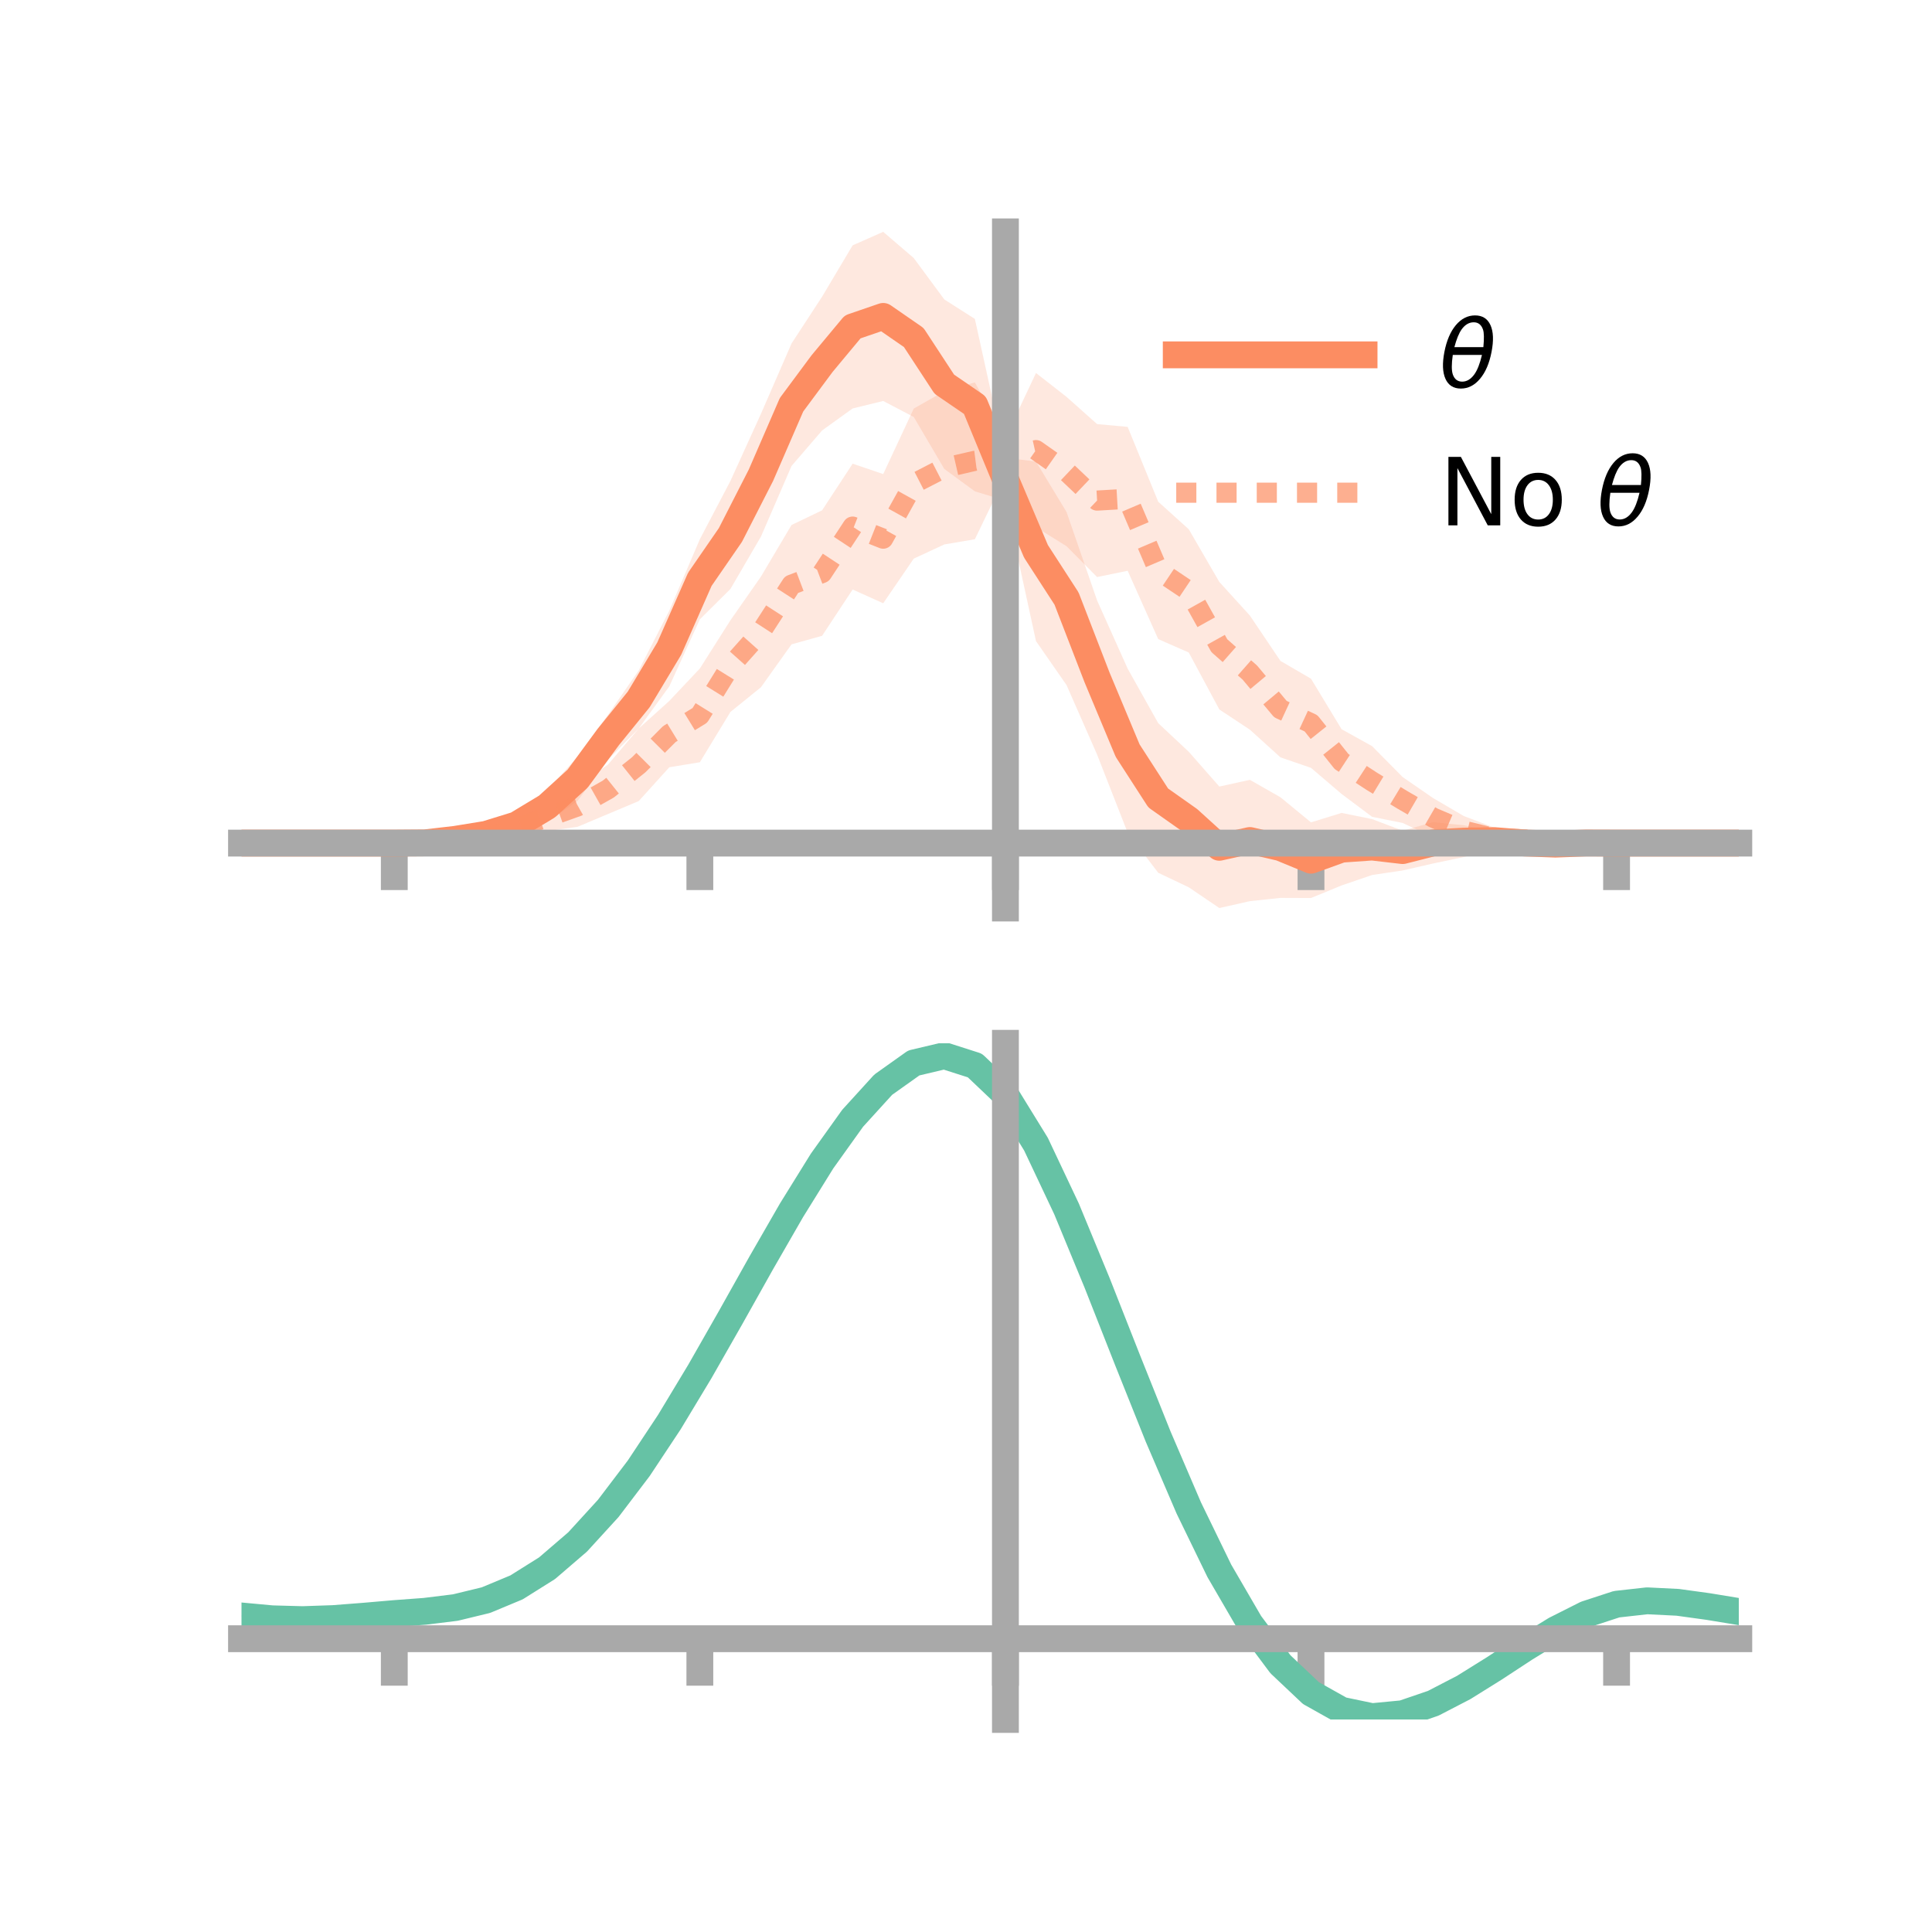 <?xml version="1.0" encoding="utf-8" standalone="no"?>
<!DOCTYPE svg PUBLIC "-//W3C//DTD SVG 1.1//EN"
  "http://www.w3.org/Graphics/SVG/1.1/DTD/svg11.dtd">
<!-- Created with matplotlib (https://matplotlib.org/) -->
<svg height="144pt" version="1.1" viewBox="0 0 144 144" width="144pt" xmlns="http://www.w3.org/2000/svg" xmlns:xlink="http://www.w3.org/1999/xlink">
 <defs>
  <style type="text/css">*{stroke-linecap:butt;stroke-linejoin:round;}</style>
 </defs>
 <g id="figure_1">
  <g id="patch_1">
   <path d="M 0 144 
L 144 144 
L 144 0 
L 0 0 
z
" style="fill:none;"/>
  </g>
  <g id="axes_1">
   <g id="patch_2">
    <path d="M 18 67.68 
L 129.6 67.68 
L 129.6 17.28 
L 18 17.28 
z
" style="fill:none;"/>
   </g>
   <g id="PolyCollection_1">
    <path clip-path="url(#p9766b46c04)" d="M 18 62.839 
L 18 62.839 
L 20.278 62.839 
L 22.555 62.839 
L 24.833 62.839 
L 27.11 62.839 
L 29.388 62.839 
L 31.665 62.756 
L 33.943 62.165 
L 36.22 61.56 
L 38.498 60.805 
L 40.776 58.918 
L 43.053 56.389 
L 45.331 53.256 
L 47.608 49.967 
L 49.886 45.515 
L 52.163 40.192 
L 54.441 35.848 
L 56.718 30.841 
L 58.996 25.603 
L 61.273 22.116 
L 63.551 18.286 
L 65.829 17.28 
L 68.106 19.234 
L 70.384 22.32 
L 72.661 23.77 
L 74.939 34.117 
L 77.216 34.402 
L 79.494 38.164 
L 81.771 44.754 
L 84.049 49.835 
L 86.327 53.9 
L 88.604 56.034 
L 90.882 58.625 
L 93.159 58.124 
L 95.437 59.423 
L 97.714 61.295 
L 99.992 60.59 
L 102.269 61.051 
L 104.547 61.916 
L 106.824 61.28 
L 109.102 61.509 
L 111.38 61.989 
L 113.657 62.233 
L 115.935 62.55 
L 118.212 62.764 
L 120.49 62.839 
L 122.767 62.839 
L 125.045 62.839 
L 127.322 62.839 
L 129.6 62.839 
L 129.6 62.839 
L 129.6 62.839 
L 127.322 62.839 
L 125.045 62.839 
L 122.767 62.839 
L 120.49 62.839 
L 118.212 62.899 
L 115.935 63.284 
L 113.657 63.433 
L 111.38 63.319 
L 109.102 63.879 
L 106.824 64.358 
L 104.547 64.879 
L 102.269 65.217 
L 99.992 65.996 
L 97.714 66.933 
L 95.437 66.924 
L 93.159 67.167 
L 90.882 67.68 
L 88.604 66.134 
L 86.327 65.052 
L 84.049 62.064 
L 81.771 56.244 
L 79.494 51.062 
L 77.216 47.784 
L 74.939 37.315 
L 72.661 36.622 
L 70.384 34.953 
L 68.106 31.079 
L 65.829 29.886 
L 63.551 30.444 
L 61.273 32.085 
L 58.996 34.732 
L 56.718 39.993 
L 54.441 43.899 
L 52.163 46.161 
L 49.886 51.157 
L 47.608 54.294 
L 45.331 56.62 
L 43.053 59.682 
L 40.776 61.299 
L 38.498 62.164 
L 36.22 62.816 
L 33.943 62.951 
L 31.665 62.889 
L 29.388 62.839 
L 27.11 62.839 
L 24.833 62.839 
L 22.555 62.839 
L 20.278 62.839 
L 18 62.839 
z
" style="fill:#fc8d62;fill-opacity:0.2;"/>
   </g>
   <g id="PolyCollection_2">
    <path clip-path="url(#p9766b46c04)" d="M 18 62.839 
L 18 62.839 
L 20.278 62.839 
L 22.555 62.839 
L 24.833 62.839 
L 27.11 62.839 
L 29.388 62.839 
L 31.665 62.62 
L 33.943 62.391 
L 36.22 61.834 
L 38.498 60.898 
L 40.776 59.883 
L 43.053 58.582 
L 45.331 56.972 
L 47.608 54.297 
L 49.886 52.243 
L 52.163 49.826 
L 54.441 46.235 
L 56.718 42.973 
L 58.996 39.129 
L 61.273 38.037 
L 63.551 34.561 
L 65.829 35.334 
L 68.106 30.452 
L 70.384 29.16 
L 72.661 28.502 
L 74.939 32.637 
L 77.216 27.801 
L 79.494 29.581 
L 81.771 31.61 
L 84.049 31.817 
L 86.327 37.395 
L 88.604 39.449 
L 90.882 43.375 
L 93.159 45.879 
L 95.437 49.261 
L 97.714 50.586 
L 99.992 54.349 
L 102.269 55.615 
L 104.547 57.919 
L 106.824 59.49 
L 109.102 60.822 
L 111.38 61.688 
L 113.657 61.947 
L 115.935 62.383 
L 118.212 62.71 
L 120.49 62.839 
L 122.767 62.839 
L 125.045 62.839 
L 127.322 62.839 
L 129.6 62.839 
L 129.6 62.839 
L 129.6 62.839 
L 127.322 62.839 
L 125.045 62.839 
L 122.767 62.839 
L 120.49 62.839 
L 118.212 63 
L 115.935 63.104 
L 113.657 63.173 
L 111.38 63.256 
L 109.102 63.004 
L 106.824 62.403 
L 104.547 61.338 
L 102.269 60.881 
L 99.992 59.176 
L 97.714 57.231 
L 95.437 56.449 
L 93.159 54.386 
L 90.882 52.88 
L 88.604 48.635 
L 86.327 47.636 
L 84.049 42.541 
L 81.771 43.01 
L 79.494 40.712 
L 77.216 39.295 
L 74.939 35.475 
L 72.661 40.192 
L 70.384 40.58 
L 68.106 41.636 
L 65.829 44.965 
L 63.551 43.939 
L 61.273 47.39 
L 58.996 48.026 
L 56.718 51.222 
L 54.441 53.065 
L 52.163 56.813 
L 49.886 57.187 
L 47.608 59.706 
L 45.331 60.664 
L 43.053 61.624 
L 40.776 61.948 
L 38.498 62.549 
L 36.22 63.079 
L 33.943 63.103 
L 31.665 62.963 
L 29.388 62.839 
L 27.11 62.839 
L 24.833 62.839 
L 22.555 62.839 
L 20.278 62.839 
L 18 62.839 
z
" style="fill:#fc8d62;fill-opacity:0.2;"/>
   </g>
   <g id="matplotlib.axis_1">
    <g id="xtick_1">
     <g id="line2d_1">
      <defs>
       <path d="M 0 0 
L 0 3.5 
" id="m1f421ddc5c" style="stroke:#a9a9a9;stroke-width:2;"/>
      </defs>
      <g>
       <use style="fill:#a9a9a9;stroke:#a9a9a9;stroke-width:2;" x="29.388" xlink:href="#m1f421ddc5c" y="62.839"/>
      </g>
     </g>
    </g>
    <g id="xtick_2">
     <g id="line2d_2">
      <g>
       <use style="fill:#a9a9a9;stroke:#a9a9a9;stroke-width:2;" x="52.163" xlink:href="#m1f421ddc5c" y="62.839"/>
      </g>
     </g>
    </g>
    <g id="xtick_3">
     <g id="line2d_3">
      <g>
       <use style="fill:#a9a9a9;stroke:#a9a9a9;stroke-width:2;" x="74.939" xlink:href="#m1f421ddc5c" y="62.839"/>
      </g>
     </g>
    </g>
    <g id="xtick_4">
     <g id="line2d_4">
      <g>
       <use style="fill:#a9a9a9;stroke:#a9a9a9;stroke-width:2;" x="97.714" xlink:href="#m1f421ddc5c" y="62.839"/>
      </g>
     </g>
    </g>
    <g id="xtick_5">
     <g id="line2d_5">
      <g>
       <use style="fill:#a9a9a9;stroke:#a9a9a9;stroke-width:2;" x="120.49" xlink:href="#m1f421ddc5c" y="62.839"/>
      </g>
     </g>
    </g>
   </g>
   <g id="matplotlib.axis_2"/>
   <g id="line2d_6">
    <path clip-path="url(#p9766b46c04)" d="M 18 62.839 
L 20.278 62.839 
L 22.555 62.839 
L 24.833 62.839 
L 27.11 62.839 
L 29.388 62.839 
L 31.665 62.822 
L 33.943 62.558 
L 36.22 62.188 
L 38.498 61.484 
L 40.776 60.109 
L 43.053 58.036 
L 45.331 54.938 
L 47.608 52.13 
L 49.886 48.336 
L 52.163 43.176 
L 54.441 39.874 
L 56.718 35.417 
L 58.996 30.168 
L 61.273 27.101 
L 63.551 24.365 
L 65.829 23.583 
L 68.106 25.157 
L 70.384 28.636 
L 72.661 30.196 
L 74.939 35.716 
L 77.216 41.093 
L 79.494 44.613 
L 81.771 50.499 
L 84.049 55.949 
L 86.327 59.476 
L 88.604 61.084 
L 90.882 63.152 
L 93.159 62.646 
L 95.437 63.174 
L 97.714 64.114 
L 99.992 63.293 
L 102.269 63.134 
L 104.547 63.398 
L 106.824 62.819 
L 109.102 62.694 
L 111.38 62.654 
L 113.657 62.833 
L 115.935 62.917 
L 118.212 62.832 
L 120.49 62.839 
L 122.767 62.839 
L 125.045 62.839 
L 127.322 62.839 
L 129.6 62.839 
" style="fill:none;stroke:#fc8d62;stroke-linecap:square;stroke-width:2;"/>
   </g>
   <g id="line2d_7">
    <path clip-path="url(#p9766b46c04)" d="M 18 62.839 
L 20.278 62.839 
L 22.555 62.839 
L 24.833 62.839 
L 27.11 62.839 
L 29.388 62.839 
L 31.665 62.791 
L 33.943 62.747 
L 36.22 62.457 
L 38.498 61.724 
L 40.776 60.916 
L 43.053 60.103 
L 45.331 58.818 
L 47.608 57.001 
L 49.886 54.715 
L 52.163 53.32 
L 54.441 49.65 
L 56.718 47.097 
L 58.996 43.578 
L 61.273 42.714 
L 63.551 39.25 
L 65.829 40.149 
L 68.106 36.044 
L 70.384 34.87 
L 72.661 34.347 
L 74.939 34.056 
L 77.216 33.548 
L 79.494 35.147 
L 81.771 37.31 
L 84.049 37.179 
L 86.327 42.516 
L 88.604 44.042 
L 90.882 48.127 
L 93.159 50.133 
L 95.437 52.855 
L 97.714 53.908 
L 99.992 56.762 
L 102.269 58.248 
L 104.547 59.628 
L 106.824 60.946 
L 109.102 61.913 
L 111.38 62.472 
L 113.657 62.56 
L 115.935 62.744 
L 118.212 62.855 
L 120.49 62.839 
L 122.767 62.839 
L 125.045 62.839 
L 127.322 62.839 
L 129.6 62.839 
" style="fill:none;stroke:#fc8d62;stroke-dasharray:1.5,1.5;stroke-dashoffset:0;stroke-opacity:0.7;stroke-width:1.5;"/>
   </g>
   <g id="patch_3">
    <path d="M 74.939 67.68 
L 74.939 17.28 
" style="fill:none;stroke:#a9a9a9;stroke-linecap:square;stroke-linejoin:miter;stroke-width:2;"/>
   </g>
   <g id="patch_4">
    <path d="M 129.6 67.68 
L 129.6 17.28 
" style="fill:none;"/>
   </g>
   <g id="patch_5">
    <path d="M 18 62.839 
L 129.6 62.839 
" style="fill:none;stroke:#a9a9a9;stroke-linecap:square;stroke-linejoin:miter;stroke-width:2;"/>
   </g>
   <g id="patch_6">
    <path d="M 18 17.28 
L 129.6 17.28 
" style="fill:none;"/>
   </g>
   <g id="legend_1">
    <g id="line2d_8">
     <path d="M 87.67 26.449 
L 101.67 26.449 
" style="fill:none;stroke:#fc8d62;stroke-linecap:square;stroke-width:2;"/>
    </g>
    <g id="line2d_9"/>
    <g id="text_1">
     <!-- $\theta$ -->
     <g transform="translate(107.27 28.899)scale(0.07 -0.07)">
      <defs>
       <path d="M 45.516 34.672 
L 14.453 34.672 
Q 12.359 20.062 14.5 13.875 
Q 17.188 6.25 24.469 6.25 
Q 31.781 6.25 37.359 13.922 
Q 42.234 20.656 45.516 34.672 
z
M 47.016 42.969 
Q 48.344 56.844 46.625 61.719 
Q 43.953 69.438 36.766 69.438 
Q 29.297 69.438 23.828 61.812 
Q 19.531 55.672 16.156 42.969 
z
M 38.188 76.766 
Q 49.906 76.766 54.594 66.406 
Q 59.281 56.109 55.719 37.844 
Q 52.203 19.625 43.453 9.281 
Q 34.766 -1.125 23.047 -1.125 
Q 11.281 -1.125 6.641 9.281 
Q 2 19.625 5.516 37.844 
Q 9.078 56.109 17.719 66.406 
Q 26.422 76.766 38.188 76.766 
z
" id="DejaVuSans-Oblique-952"/>
      </defs>
      <use transform="translate(0 0.234)" xlink:href="#DejaVuSans-Oblique-952"/>
     </g>
    </g>
    <g id="line2d_10">
     <path d="M 87.67 36.724 
L 101.67 36.724 
" style="fill:none;stroke:#fc8d62;stroke-dasharray:1.5,1.5;stroke-dashoffset:0;stroke-opacity:0.7;stroke-width:1.5;"/>
    </g>
    <g id="line2d_11"/>
    <g id="text_2">
     <!-- No $\theta$ -->
     <g transform="translate(107.27 39.174)scale(0.07 -0.07)">
      <defs>
       <path d="M 9.812 72.906 
L 23.094 72.906 
L 55.422 11.922 
L 55.422 72.906 
L 64.984 72.906 
L 64.984 0 
L 51.703 0 
L 19.391 60.984 
L 19.391 0 
L 9.812 0 
z
" id="DejaVuSans-78"/>
       <path d="M 30.609 48.391 
Q 23.391 48.391 19.188 42.75 
Q 14.984 37.109 14.984 27.297 
Q 14.984 17.484 19.156 11.844 
Q 23.344 6.203 30.609 6.203 
Q 37.797 6.203 41.984 11.859 
Q 46.188 17.531 46.188 27.297 
Q 46.188 37.016 41.984 42.703 
Q 37.797 48.391 30.609 48.391 
z
M 30.609 56 
Q 42.328 56 49.016 48.375 
Q 55.719 40.766 55.719 27.297 
Q 55.719 13.875 49.016 6.219 
Q 42.328 -1.422 30.609 -1.422 
Q 18.844 -1.422 12.172 6.219 
Q 5.516 13.875 5.516 27.297 
Q 5.516 40.766 12.172 48.375 
Q 18.844 56 30.609 56 
z
" id="DejaVuSans-111"/>
       <path id="DejaVuSans-32"/>
      </defs>
      <use transform="translate(0 0.234)" xlink:href="#DejaVuSans-78"/>
      <use transform="translate(74.805 0.234)" xlink:href="#DejaVuSans-111"/>
      <use transform="translate(135.986 0.234)" xlink:href="#DejaVuSans-32"/>
      <use transform="translate(167.773 0.234)" xlink:href="#DejaVuSans-Oblique-952"/>
     </g>
    </g>
   </g>
  </g>
  <g id="axes_2">
   <g id="patch_7">
    <path d="M 18 128.16 
L 129.6 128.16 
L 129.6 77.76 
L 18 77.76 
z
" style="fill:none;"/>
   </g>
   <g id="PolyCollection_3">
    <path clip-path="url(#p8c55ec8c95)" d="M 18 120.485 
L 18 120.405 
L 20.278 120.625 
L 22.555 120.689 
L 24.833 120.604 
L 27.11 120.42 
L 29.388 120.215 
L 31.665 120.04 
L 33.943 119.754 
L 36.22 119.196 
L 38.498 118.237 
L 40.776 116.786 
L 43.053 114.792 
L 45.331 112.245 
L 47.608 109.178 
L 49.886 105.661 
L 52.163 101.793 
L 54.441 97.704 
L 56.718 93.55 
L 58.996 89.505 
L 61.273 85.758 
L 63.551 82.507 
L 65.829 79.957 
L 68.106 78.308 
L 70.384 77.76 
L 72.661 78.501 
L 74.939 80.7 
L 77.216 84.449 
L 79.494 89.343 
L 81.771 94.934 
L 84.049 100.802 
L 86.327 106.581 
L 88.604 111.97 
L 90.882 116.734 
L 93.159 120.709 
L 95.437 123.799 
L 97.714 125.973 
L 99.992 127.259 
L 102.269 127.739 
L 104.547 127.526 
L 106.824 126.76 
L 109.102 125.598 
L 111.38 124.201 
L 113.657 122.735 
L 115.935 121.358 
L 118.212 120.224 
L 120.49 119.484 
L 122.767 119.233 
L 125.045 119.352 
L 127.322 119.676 
L 129.6 120.064 
L 129.6 120.17 
L 129.6 120.17 
L 127.322 119.808 
L 125.045 119.504 
L 122.767 119.397 
L 120.49 119.653 
L 118.212 120.404 
L 115.935 121.565 
L 113.657 122.985 
L 111.38 124.503 
L 109.102 125.946 
L 106.824 127.146 
L 104.547 127.935 
L 102.269 128.16 
L 99.992 127.689 
L 97.714 126.42 
L 95.437 124.291 
L 93.159 121.284 
L 90.882 117.429 
L 88.604 112.815 
L 86.327 107.596 
L 84.049 101.992 
L 81.771 96.297 
L 79.494 90.865 
L 77.216 86.107 
L 74.939 82.463 
L 72.661 80.33 
L 70.384 79.615 
L 68.106 80.147 
L 65.829 81.738 
L 63.551 84.193 
L 61.273 87.315 
L 58.996 90.908 
L 56.718 94.779 
L 54.441 98.749 
L 52.163 102.651 
L 49.886 106.34 
L 47.608 109.695 
L 45.331 112.623 
L 43.053 115.061 
L 40.776 116.983 
L 38.498 118.393 
L 36.22 119.333 
L 33.943 119.88 
L 31.665 120.156 
L 29.388 120.319 
L 27.11 120.508 
L 24.833 120.675 
L 22.555 120.747 
L 20.278 120.686 
L 18 120.485 
z
" style="fill:#66c2a5;fill-opacity:0.2;"/>
   </g>
   <g id="matplotlib.axis_3">
    <g id="xtick_6">
     <g id="line2d_12">
      <g>
       <use style="fill:#a9a9a9;stroke:#a9a9a9;stroke-width:2;" x="29.388" xlink:href="#m1f421ddc5c" y="122.141"/>
      </g>
     </g>
    </g>
    <g id="xtick_7">
     <g id="line2d_13">
      <g>
       <use style="fill:#a9a9a9;stroke:#a9a9a9;stroke-width:2;" x="52.163" xlink:href="#m1f421ddc5c" y="122.141"/>
      </g>
     </g>
    </g>
    <g id="xtick_8">
     <g id="line2d_14">
      <g>
       <use style="fill:#a9a9a9;stroke:#a9a9a9;stroke-width:2;" x="74.939" xlink:href="#m1f421ddc5c" y="122.141"/>
      </g>
     </g>
    </g>
    <g id="xtick_9">
     <g id="line2d_15">
      <g>
       <use style="fill:#a9a9a9;stroke:#a9a9a9;stroke-width:2;" x="97.714" xlink:href="#m1f421ddc5c" y="122.141"/>
      </g>
     </g>
    </g>
    <g id="xtick_10">
     <g id="line2d_16">
      <g>
       <use style="fill:#a9a9a9;stroke:#a9a9a9;stroke-width:2;" x="120.49" xlink:href="#m1f421ddc5c" y="122.141"/>
      </g>
     </g>
    </g>
   </g>
   <g id="matplotlib.axis_4"/>
   <g id="line2d_17">
    <path clip-path="url(#p8c55ec8c95)" d="M 18 120.445 
L 20.278 120.656 
L 22.555 120.718 
L 24.833 120.64 
L 27.11 120.464 
L 29.388 120.267 
L 31.665 120.098 
L 33.943 119.817 
L 36.22 119.264 
L 38.498 118.315 
L 40.776 116.885 
L 43.053 114.927 
L 45.331 112.434 
L 47.608 109.437 
L 49.886 106 
L 52.163 102.222 
L 54.441 98.227 
L 56.718 94.165 
L 58.996 90.206 
L 61.273 86.536 
L 63.551 83.35 
L 65.829 80.847 
L 68.106 79.228 
L 70.384 78.688 
L 72.661 79.416 
L 74.939 81.582 
L 77.216 85.278 
L 79.494 90.104 
L 81.771 95.616 
L 84.049 101.397 
L 86.327 107.088 
L 88.604 112.393 
L 90.882 117.082 
L 93.159 120.997 
L 95.437 124.045 
L 97.714 126.196 
L 99.992 127.474 
L 102.269 127.949 
L 104.547 127.73 
L 106.824 126.953 
L 109.102 125.772 
L 111.38 124.352 
L 113.657 122.86 
L 115.935 121.461 
L 118.212 120.314 
L 120.49 119.569 
L 122.767 119.315 
L 125.045 119.428 
L 127.322 119.742 
L 129.6 120.117 
" style="fill:none;stroke:#66c2a5;stroke-linecap:square;stroke-width:2;"/>
   </g>
   <g id="patch_8">
    <path d="M 74.939 128.16 
L 74.939 77.76 
" style="fill:none;stroke:#a9a9a9;stroke-linecap:square;stroke-linejoin:miter;stroke-width:2;"/>
   </g>
   <g id="patch_9">
    <path d="M 129.6 128.16 
L 129.6 77.76 
" style="fill:none;"/>
   </g>
   <g id="patch_10">
    <path d="M 18 122.141 
L 129.6 122.141 
" style="fill:none;stroke:#a9a9a9;stroke-linecap:square;stroke-linejoin:miter;stroke-width:2;"/>
   </g>
   <g id="patch_11">
    <path d="M 18 77.76 
L 129.6 77.76 
" style="fill:none;"/>
   </g>
  </g>
 </g>
 <defs>
  <clipPath id="p9766b46c04">
   <rect height="50.4" width="111.6" x="18" y="17.28"/>
  </clipPath>
  <clipPath id="p8c55ec8c95">
   <rect height="50.4" width="111.6" x="18" y="77.76"/>
  </clipPath>
 </defs>
</svg>
